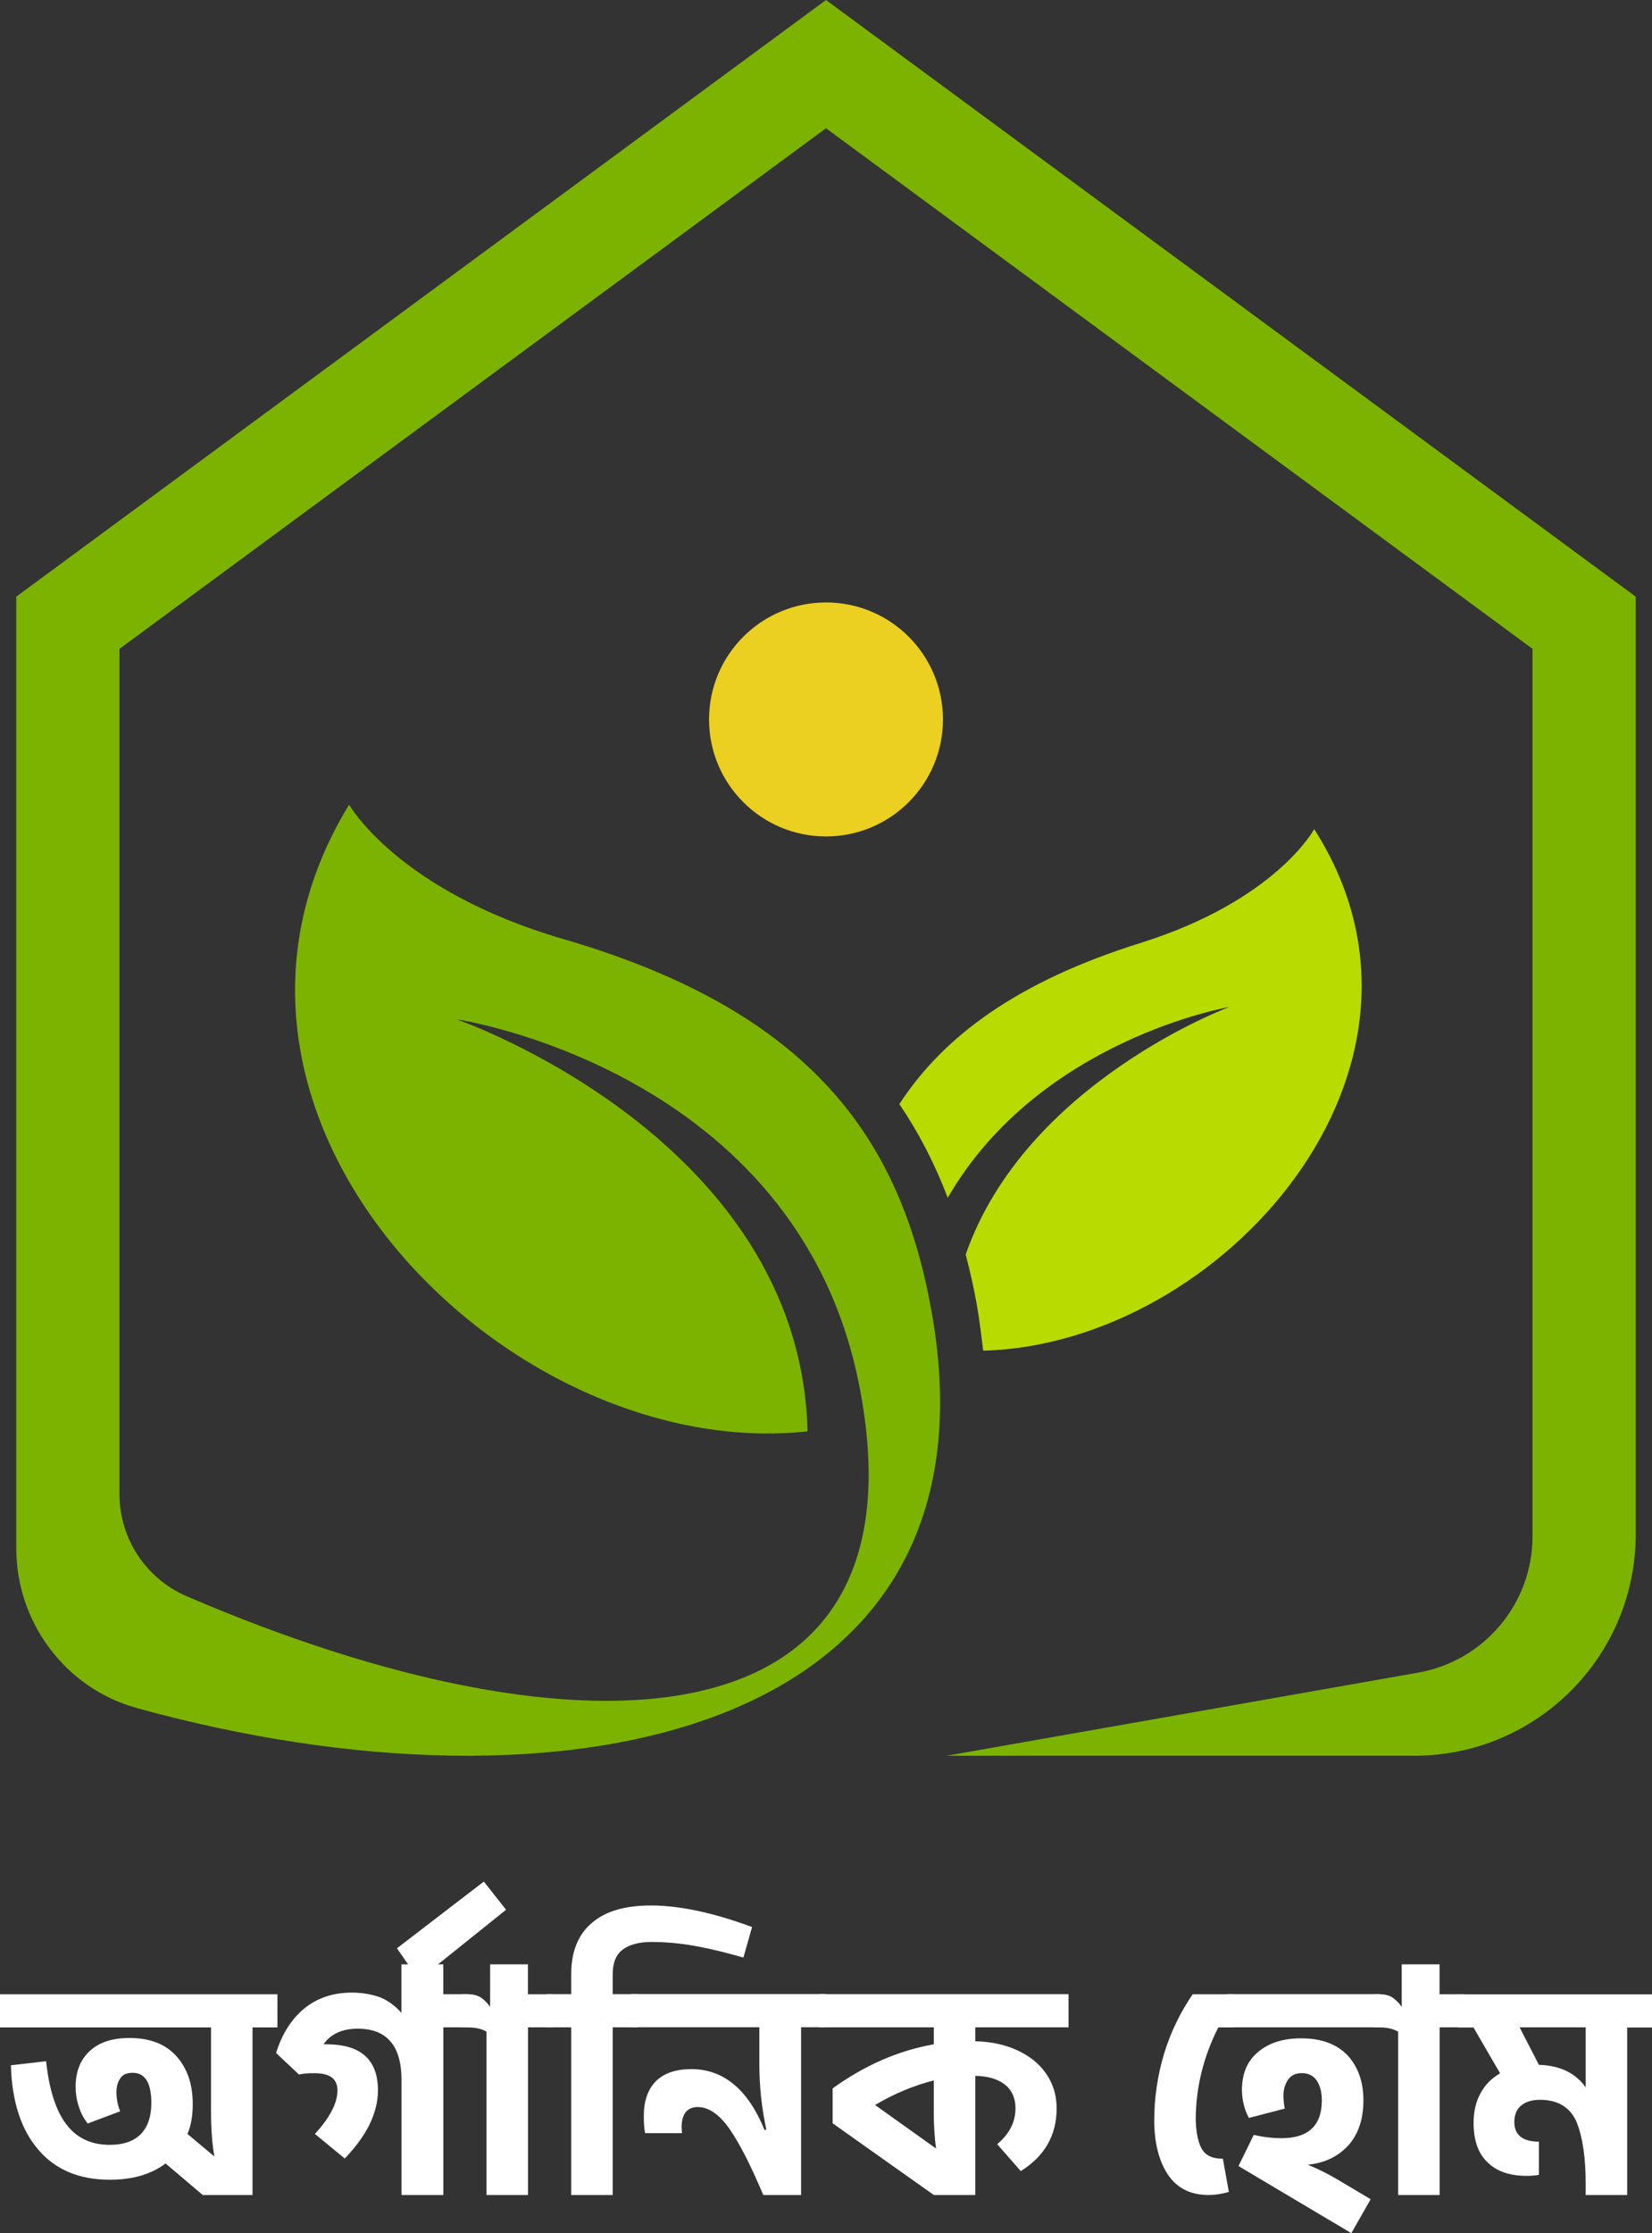 <svg xmlns="http://www.w3.org/2000/svg" id="Layer_2" data-name="Layer 2" viewBox="0 0 197.04 266.26"><rect x="0" y="0" width="197.04" height="266.26" fill="#333333" stroke="none"/><defs><style>      .cls-1 {        fill: #fff;      }      .cls-2 {        fill: #b8dc00;      }      .cls-3 {        fill: #ebcf21;      }      .cls-4 {        fill: #7cb300;      }    </style></defs><g id="Layer_1-2" data-name="Layer 1"><g><path class="cls-2" d="m146.68,120.04s-24.35,9.01-31.5,29.54c.5,1.92.96,3.88,1.32,5.94.34,1.91.54,3.7.77,5.52,28.32-.72,57.76-33.61,39.48-62.18,0,0-4.58,8.51-20.69,13.56-14.72,4.61-23.52,11.13-28.79,19.22,2.31,3.4,4.23,7.12,5.77,11.17,10.92-18.89,33.63-22.76,33.63-22.76Z"></path><path class="cls-4" d="m98.52,0L1.94,71.14v113.44c0,8.85,5.85,16.71,14.38,19.07,51.1,14.13,103.75,3.23,94.81-47.18-3.58-20.21-13.91-35.76-43.92-44.5-19.77-5.75-25.57-16.03-25.57-16.03-22.63,37,18.82,78.62,54.68,74.72-.85-34.98-41.87-49.13-41.87-49.13,0,0,40.59,6,48.02,43.59,8.58,43.42-32.74,45.64-80.22,25.19-4.85-2.09-8-6.88-8-12.16v-100.79S98.52,15.29,98.52,15.29l84.27,62.07v105.81c0,8.01-5.75,14.87-13.65,16.26l-56.23,9.91h55.77c14.59,0,26.42-11.83,26.42-26.42v-111.78L98.52,0Z"></path><circle class="cls-3" cx="98.52" cy="85.78" r="13.95"></circle></g><g><path class="cls-1" d="m30.12,241.72v19.99h-5.94l-4.43-3.76c-1.74,1.31-3.96,1.94-6.65,1.94-3.64,0-6.49-1.19-8.51-3.56-2.06-2.38-3.17-5.74-3.29-10.09l4.2-.48c.36,3.36,1.15,5.86,2.38,7.48,1.23,1.66,2.97,2.49,5.22,2.49,1.62,0,2.89-.44,3.72-1.31.83-.87,1.23-2.1,1.23-3.68,0-2.41-.75-3.6-2.22-3.6-.67,0-1.19.2-1.46.63-.32.44-.48.99-.48,1.7,0,.79.16,1.54.44,2.26l-3.88,1.46s-.12-.16-.4-.59c-.28-.44-.51-.95-.71-1.62-.2-.63-.32-1.35-.32-2.18,0-1.78.55-3.21,1.7-4.27,1.11-1.03,2.69-1.54,4.71-1.54,2.45,0,4.31.71,5.62,2.18,1.31,1.46,1.94,3.36,1.94,5.7,0,1.38-.2,2.57-.63,3.56l3.21,2.69c-.28-1.58-.4-3.37-.4-5.38v-10.01H0v-3.96h33.09v3.96h-2.97Z"></path><path class="cls-1" d="m55.85,241.72h-2.97v19.99h-4.99v-13.7c0-4.08-1.74-6.13-5.22-6.13-1.86,0-3.21.63-4.08,1.86h.32c4.12,0,6.17,1.82,6.17,5.5,0,1.38-.36,2.73-1.03,4.12-.71,1.39-1.7,2.73-2.93,4l-3.56-2.93c1.78-1.94,2.69-3.68,2.69-5.18,0-1.39-.91-2.06-2.69-2.06-.4,0-.79,0-1.15.04-.4.04-.63.08-.75.12l-2.73-2.57c.71-2.3,1.86-4.08,3.4-5.34,1.54-1.23,3.4-1.86,5.62-1.86,1.27,0,2.37.2,3.36.55.99.4,1.82,1.03,2.57,1.86v-5.78h4.99v3.56h2.97v3.96Z"></path><path class="cls-1" d="m47.34,232.3l10.37-7.96,2.65,3.36-10.41,8.35-2.61-3.76Z"></path><path class="cls-1" d="m65.95,241.72h-2.97v19.99h-4.95v-19.47c-.59-.36-1.35-.51-2.18-.51h-.79v-3.96h.79c.55,0,1.03.12,1.46.36.4.28.79.63,1.15,1.15v-5.07h4.51v3.56h2.97v3.96Z"></path><path class="cls-1" d="m88.67,233.4c-1.78-.51-3.64-.99-5.58-1.35-1.94-.36-3.76-.51-5.38-.51-1.5,0-2.65.32-3.44.91-.79.59-1.19,1.58-1.19,2.93v2.38h2.97v3.96h-2.97v19.99h-4.95v-19.99h-2.97v-3.96h2.97v-2.38c0-2.69.83-4.75,2.49-6.13,1.62-1.39,3.96-2.06,7.01-2.06,3.44,0,7.48.87,12.07,2.57l-1.03,3.64Z"></path><path class="cls-1" d="m95.55,241.72v19.99h-4.51c-1.46-3.44-2.77-6.06-4-7.84s-2.53-2.65-3.84-2.65c-.59,0-1.07.2-1.39.59-.36.44-.51,1.03-.51,1.78l.04.75h-4.39c-.12-.51-.16-1.23-.16-2.06,0-1.78.48-3.17,1.46-4.16.99-.95,2.38-1.42,4.2-1.42,3.84,0,6.77,2.41,8.75,7.28l.2-.08c-.55-2.57-.83-5.15-.83-7.8v-4.39h-15.32v-3.96h23.27v3.96h-2.97Z"></path><path class="cls-1" d="m116.33,243.38c1.86.04,3.52.4,4.99,1.07,1.46.67,2.61,1.58,3.44,2.77.83,1.19,1.27,2.57,1.27,4.16,0,3.21-1.43,5.7-4.28,7.48l-2.81-3.21c1.46-1.23,2.18-2.65,2.18-4.27,0-1.19-.4-2.14-1.23-2.81s-2.02-1.03-3.56-1.07v14.21h-4.95l-12.07-8.55v-4.16c3.84-2.77,7.84-4.51,12.07-5.26v-2.02h-13.66v-3.96h29.73v3.96h-11.12v1.66Zm-4.95,8.23v-3.56c-2.33.59-4.67,1.54-7.01,2.93l7.28,5.19c-.2-1.39-.28-2.93-.28-4.55Z"></path><path class="cls-1" d="m142.62,252.76c.04,1.39.24,2.53.67,3.36s1.27,1.27,2.57,1.27l.71,3.96c-.87.24-1.66.36-2.41.36-2.18,0-3.8-.83-4.87-2.45-1.07-1.62-1.62-3.8-1.62-6.45s.4-5.42,1.19-8c.79-2.57,1.94-4.91,3.4-7.04h4.91v3.96h-1.86c-1.78,3.52-2.69,7.2-2.69,11.04Z"></path><path class="cls-1" d="m164.59,241.72h-18.21v-3.96h18.21v3.96Zm-1.11,20.5l-2.3,4.04-13.46-8,1.82-3.72c1.19.28,2.3.4,3.29.4,3.21,0,4.83-1.5,4.83-4.51,0-.95-.2-1.74-.59-2.34-.4-.59-.99-.91-1.78-.91s-1.31.28-1.66.79-.55,1.15-.55,1.9c0,.44.04.95.16,1.54l-4.28,1.11c-.24-.44-.44-.91-.59-1.5s-.24-1.19-.24-1.82c0-1.94.63-3.48,1.94-4.55,1.27-1.07,2.97-1.62,5.11-1.62,2.41,0,4.23.67,5.54,2.02,1.27,1.38,1.9,3.17,1.9,5.38s-.59,4-1.78,5.34c-1.23,1.35-2.85,2.14-4.87,2.33,1.19.47,2.38,1.07,3.52,1.74l4,2.38Z"></path><path class="cls-1" d="m174.68,241.72h-2.97v19.99h-4.95v-19.47c-.59-.36-1.35-.51-2.18-.51h-.79v-3.96h.79c.55,0,1.03.12,1.46.36.4.28.79.63,1.15,1.15v-5.07h4.51v3.56h2.97v3.96Z"></path><path class="cls-1" d="m194.08,241.72v19.99h-4.95v-1.38c0-3.05-.36-5.5-1.07-7.28-.75-1.78-2.22-2.69-4.39-2.69-.95,0-1.7.24-2.22.67-.55.44-.83,1.11-.83,1.98,0,1.54.99,2.34,2.93,2.34v3.96c-.47.08-.95.12-1.42.12-2.02,0-3.56-.51-4.67-1.58-1.15-1.07-1.7-2.65-1.7-4.75,0-1.35.28-2.53.83-3.52.51-.99,1.31-1.78,2.33-2.38l-3.17-5.46h-1.86v-3.96h23.15v3.96h-2.97Zm-12.83,0l2.3,4.47c2.53.08,4.39.99,5.58,2.69v-7.16h-7.88Z"></path></g></g></svg>